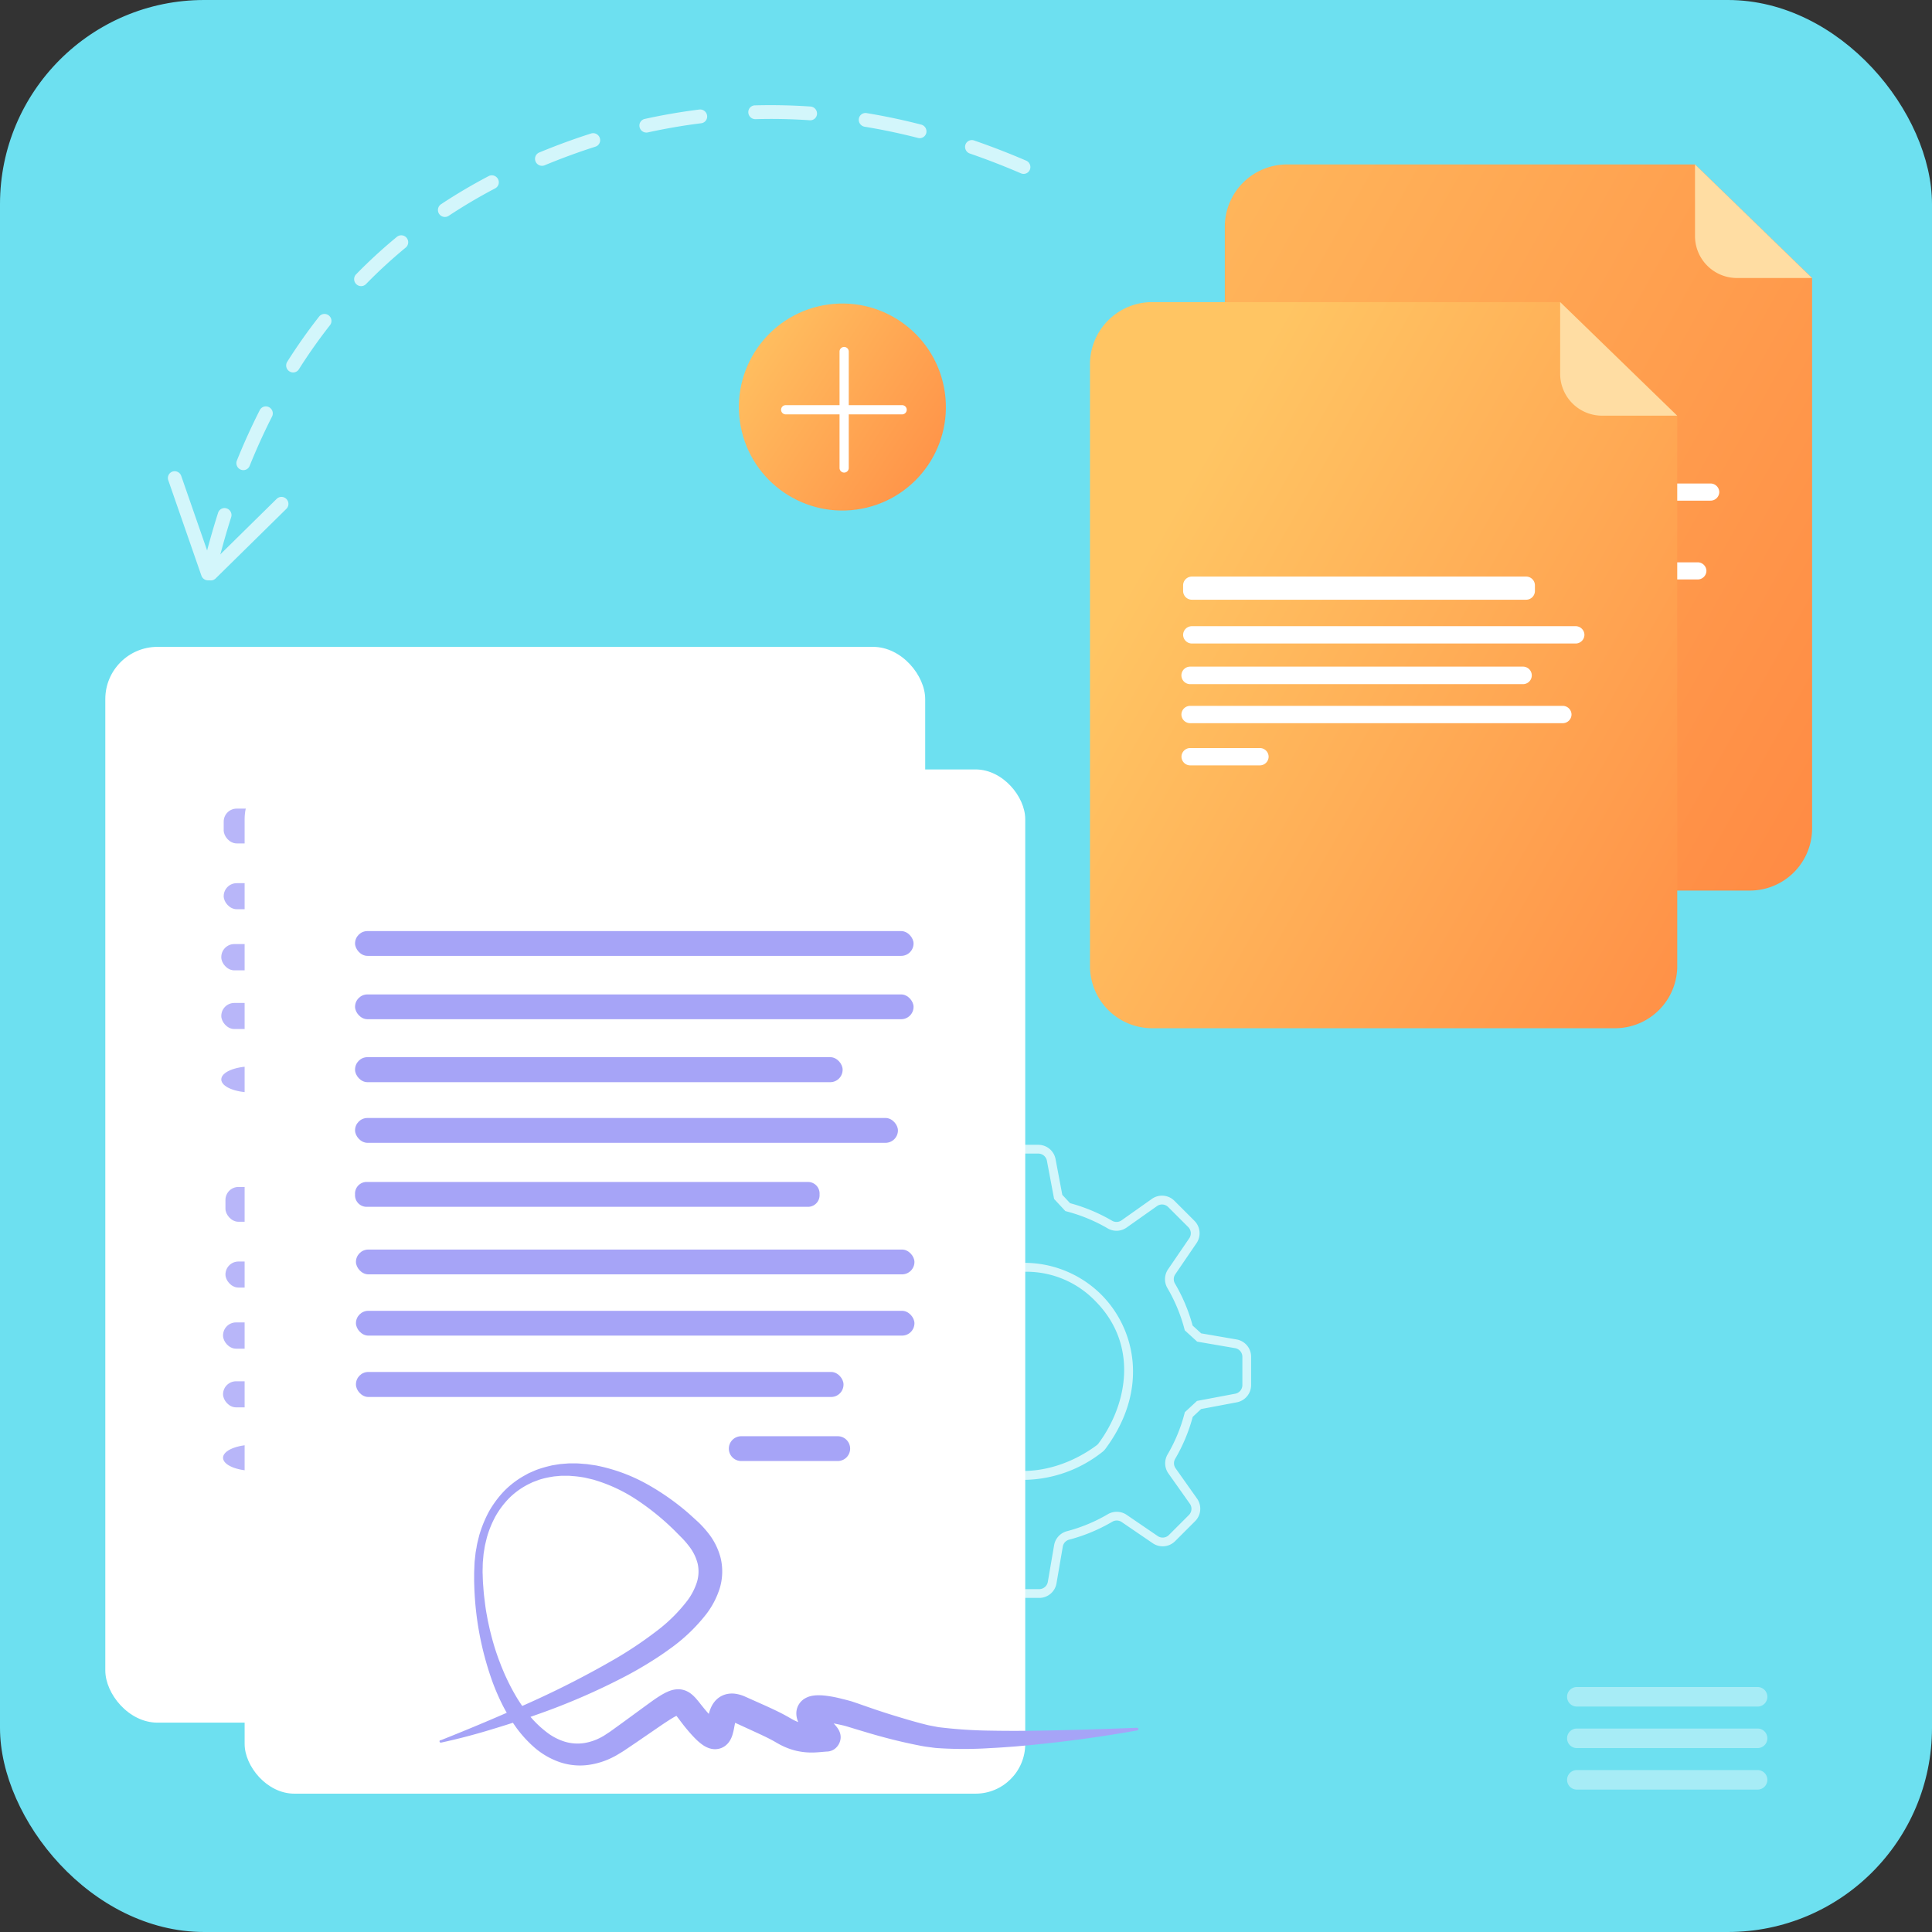 <svg xmlns="http://www.w3.org/2000/svg" xmlns:xlink="http://www.w3.org/1999/xlink" width="184.742" height="184.742" viewBox="0 0 184.742 184.742">
  <rect x="0" y="0" width="184.742" height="184.742" fill="#333333" stroke="none"/>
  <defs>
    <linearGradient id="linear-gradient" x1="1.095" y1="1.022" x2="-0.011" y2="0.052" gradientUnits="objectBoundingBox">
      <stop offset="0" stop-color="#ff8943"/>
      <stop offset="1" stop-color="#ffc563"/>
    </linearGradient>
    <linearGradient id="linear-gradient-2" x1="1.08" y1="0.945" x2="-0.48" y2="-0.13" xlink:href="#linear-gradient"/>
    <linearGradient id="linear-gradient-3" x1="-34.894" y1="-27.09" x2="-7.318" y2="-5.36" gradientUnits="objectBoundingBox">
      <stop offset="0" stop-color="#ff8943"/>
      <stop offset="1" stop-color="#ffdda3"/>
    </linearGradient>
    <linearGradient id="linear-gradient-4" x1="1.161" y1="1.009" x2="0.135" y2="0.291" xlink:href="#linear-gradient"/>
  </defs>
  <g id="Grupo_107718" data-name="Grupo 107718" transform="translate(-541.08 -318.327)">
    <g id="Grupo_107665" data-name="Grupo 107665">
      <rect id="Rectángulo_35746" data-name="Rectángulo 35746" width="184.742" height="184.742" rx="19.519" transform="translate(541.08 318.327)" fill="#6de0f0"/>
    </g>
    <g id="Grupo_107666" data-name="Grupo 107666" opacity="0.7">
      <path id="Trazado_152686" data-name="Trazado 152686" d="M640.45,471.123h-2.706a1.679,1.679,0,0,1-1.65-1.368l-.767-4.067a16.226,16.226,0,0,1-4.639-1.834.833.833,0,0,0-.9.041l-2.907,2.053a1.678,1.678,0,0,1-2.157-.184l-1.913-1.913a1.681,1.681,0,0,1-.2-2.135l2.029-2.971a.837.837,0,0,0,.033-.892,16.391,16.391,0,0,1-1.719-4.136.837.837,0,0,0-.667-.608l-3.5-.6a1.676,1.676,0,0,1-1.4-1.655v-2.706a1.68,1.68,0,0,1,1.369-1.65l4.065-.767a16.357,16.357,0,0,1,1.835-4.641.837.837,0,0,0-.041-.9l-2.052-2.9a1.676,1.676,0,0,1,.184-2.157l1.913-1.913a1.681,1.681,0,0,1,2.135-.2l3.418,2.333a16.323,16.323,0,0,1,4.461-1.96l.748-.82.582-3.378a1.676,1.676,0,0,1,1.655-1.4h2.705a1.682,1.682,0,0,1,1.651,1.369l.644,3.415.746.8a16.381,16.381,0,0,1,4.02,1.68.837.837,0,0,0,.9-.041l2.9-2.051a1.675,1.675,0,0,1,2.156.184l1.914,1.913a1.682,1.682,0,0,1,.2,2.135l-2.029,2.972a.834.834,0,0,0-.033.893,16.4,16.4,0,0,1,1.687,4.014l.82.748,3.38.582a1.675,1.675,0,0,1,1.394,1.655v2.706a1.68,1.68,0,0,1-1.368,1.65l-3.415.644-.8.748a16.271,16.271,0,0,1-1.68,4.016.837.837,0,0,0,.041.9l2.052,2.9a1.678,1.678,0,0,1-.184,2.157l-1.914,1.913a1.68,1.68,0,0,1-2.134.2l-2.973-2.029a.836.836,0,0,0-.892-.033,16.379,16.379,0,0,1-4.134,1.718.833.833,0,0,0-.607.667l-.6,3.5A1.675,1.675,0,0,1,640.45,471.123Zm-4.685-6.2.282.047.873,4.629a.84.84,0,0,0,.824.684h2.706a.836.836,0,0,0,.826-.7l.6-3.5a1.677,1.677,0,0,1,1.222-1.337,15.533,15.533,0,0,0,3.923-1.631,1.682,1.682,0,0,1,1.791.064l2.973,2.03a.839.839,0,0,0,1.066-.1l1.913-1.913a.838.838,0,0,0,.092-1.077l-2.052-2.9a1.68,1.68,0,0,1-.08-1.813,15.413,15.413,0,0,0,1.623-3.922l.031-.119,1.162-1.079,3.654-.689a.841.841,0,0,0,.684-.824v-2.706a.838.838,0,0,0-.7-.827l-3.622-.623-1.185-1.081-.031-.12a15.584,15.584,0,0,0-1.631-3.922,1.68,1.68,0,0,1,.063-1.793l2.03-2.972a.84.84,0,0,0-.1-1.066l-1.913-1.913a.836.836,0,0,0-1.077-.092l-2.9,2.05a1.678,1.678,0,0,1-1.813.08,15.592,15.592,0,0,0-3.926-1.623l-.119-.031-1.078-1.161-.688-3.654a.841.841,0,0,0-.825-.683h-2.705a.836.836,0,0,0-.826.7l-.624,3.62-1.081,1.185-.12.031a15.506,15.506,0,0,0-4.56,2.028l-.245.163-3.882-2.651a.839.839,0,0,0-1.066.1l-1.913,1.913a.835.835,0,0,0-.092,1.077l2.052,2.9a1.68,1.68,0,0,1,.08,1.813,15.527,15.527,0,0,0-1.794,4.643l-.032.291-4.645.875a.839.839,0,0,0-.683.824v2.706a.836.836,0,0,0,.7.826l3.5.6a1.678,1.678,0,0,1,1.338,1.222,15.555,15.555,0,0,0,1.631,3.924,1.68,1.68,0,0,1-.064,1.792L623.3,462.19a.841.841,0,0,0,.1,1.066l1.914,1.913a.837.837,0,0,0,1.077.092l2.907-2.053a1.678,1.678,0,0,1,1.813-.08A15.389,15.389,0,0,0,635.765,464.923Zm3.314-5.088a10.426,10.426,0,0,1-7.36-3.041c-3.244-3.248-4.624-9.066-.4-14.745a1.64,1.64,0,0,1,.341-.34c5.682-4.211,11.492-2.825,14.729.416s4.616,9.054.4,14.735a1.64,1.64,0,0,1-.341.34h0A12.3,12.3,0,0,1,639.079,459.835Zm.116-19.9a12.049,12.049,0,0,0-7.029,2.449.826.826,0,0,0-.167.167c-2.832,3.8-3.832,9.5.315,13.648s9.832,3.152,13.634.326h0a.8.8,0,0,0,.167-.167c2.825-3.8,3.823-9.495-.316-13.639A9.132,9.132,0,0,0,639.2,439.935Z" fill="#fff"/>
    </g>
    <g id="Grupo_107667" data-name="Grupo 107667" opacity="0.7">
      <path id="Trazado_152687" data-name="Trazado 152687" d="M563.186,367.78a.671.671,0,0,0-.427-.836.646.646,0,0,0-.825.416q-.788,2.475-1.43,5.1a.672.672,0,0,0,.482.807.646.646,0,0,0,.794-.471Q562.413,370.214,563.186,367.78Zm3.909-9.625a.67.67,0,0,0-.289-.892.649.649,0,0,0-.883.277q-1.18,2.323-2.192,4.826a.67.67,0,0,0,.363.865.647.647,0,0,0,.855-.351Q565.94,360.429,567.095,358.155Zm5.541-8.734a.664.664,0,0,0-.115-.928.652.652,0,0,0-.922.1,52.106,52.106,0,0,0-3.054,4.328.668.668,0,0,0,.206.914.65.65,0,0,0,.906-.192A50.829,50.829,0,0,1,572.636,349.421Zm7.235-7.416a.664.664,0,0,0-.843-1.027,49.133,49.133,0,0,0-3.9,3.583.663.663,0,0,0,.017.934.655.655,0,0,0,.929,0A47.833,47.833,0,0,1,579.871,342.005Zm8.561-5.667a.654.654,0,0,0,.266-.89.663.663,0,0,0-.89-.283,52.717,52.717,0,0,0-4.555,2.69.664.664,0,0,0,.735,1.107A51.216,51.216,0,0,1,588.432,336.338Zm9.586-3.987a.649.649,0,0,0,.416-.828.668.668,0,0,0-.832-.431q-2.487.793-4.963,1.819a.653.653,0,0,0-.345.861.665.665,0,0,0,.863.361Q595.582,333.128,598.018,332.351Zm10.117-2.239a.647.647,0,0,0,.559-.737.67.67,0,0,0-.742-.574q-2.619.327-5.225.9a.649.649,0,0,0-.487.787.669.669,0,0,0,.791.5Q605.578,330.43,608.135,330.112Zm10.38-.284a.646.646,0,0,0,.691-.614.673.673,0,0,0-.622-.7q-2.667-.183-5.32-.112a.646.646,0,0,0-.628.678.671.671,0,0,0,.685.642Q615.911,329.647,618.515,329.828Zm10.347,1.69a.647.647,0,0,0,.792-.476.672.672,0,0,0-.487-.8q-2.614-.672-5.217-1.1a.644.644,0,0,0-.746.544.673.673,0,0,0,.554.759Q626.3,330.861,628.862,331.518Zm9.84,3.381a.646.646,0,0,0,.857-.345.67.67,0,0,0-.357-.867q-2.495-1.073-4.978-1.928a.646.646,0,0,0-.829.409.672.672,0,0,0,.421.839Q636.253,333.847,638.7,334.9Z" fill="#fff"/>
      <path id="Trazado_152688" data-name="Trazado 152688" d="M557.573,363.42h0a.651.651,0,0,0-.4.835l3.165,9.114a.666.666,0,0,0,.837.418h0a.651.651,0,0,0,.4-.835l-3.165-9.114A.666.666,0,0,0,557.573,363.42Z" fill="#fff"/>
      <path id="Trazado_152689" data-name="Trazado 152689" d="M568.468,366.044h0a.654.654,0,0,0-.929-.017l-6.771,6.665a.662.662,0,0,0,0,.934h0a.654.654,0,0,0,.928.017l6.772-6.665A.663.663,0,0,0,568.468,366.044Z" fill="#fff"/>
    </g>
    <g id="Grupo_107671" data-name="Grupo 107671">
      <circle id="Elipse_5231" data-name="Elipse 5231" cx="9.893" cy="9.893" r="9.893" transform="matrix(0.991, -0.137, 0.137, 0.991, 610.471, 348.8)" fill="url(#linear-gradient)"/>
      <g id="Grupo_107670" data-name="Grupo 107670">
        <g id="Grupo_107668" data-name="Grupo 107668">
          <path id="Trazado_152690" data-name="Trazado 152690" d="M621.8,363.517a.441.441,0,0,1-.441-.441V351.944a.44.44,0,1,1,.881,0v11.132A.441.441,0,0,1,621.8,363.517Z" fill="#fff"/>
        </g>
        <g id="Grupo_107669" data-name="Grupo 107669">
          <path id="Trazado_152691" data-name="Trazado 152691" d="M627.363,357.95H616.231a.441.441,0,1,1,0-.881h11.132a.441.441,0,0,1,0,.881Z" fill="#fff"/>
        </g>
      </g>
    </g>
    <g id="Grupo_107686" data-name="Grupo 107686">
      <g id="Grupo_107685" data-name="Grupo 107685">
        <rect id="Rectángulo_35747" data-name="Rectángulo 35747" width="78.4" height="102.869" rx="4.994" transform="translate(551.149 380.181)" fill="#fff"/>
        <g id="Grupo_107684" data-name="Grupo 107684" opacity="0.8">
          <g id="Grupo_107677" data-name="Grupo 107677">
            <g id="Grupo_107672" data-name="Grupo 107672">
              <rect id="Rectángulo_35748" data-name="Rectángulo 35748" width="49.175" height="3.328" rx="1.245" transform="translate(562.638 431.826)" fill="#a6a4f7"/>
            </g>
            <g id="Grupo_107673" data-name="Grupo 107673">
              <rect id="Rectángulo_35749" data-name="Rectángulo 35749" width="56.093" height="2.491" rx="1.245" transform="translate(562.638 438.956)" fill="#a6a4f7"/>
            </g>
            <g id="Grupo_107674" data-name="Grupo 107674">
              <rect id="Rectángulo_35750" data-name="Rectángulo 35750" width="48.969" height="2.512" rx="1.245" transform="translate(562.408 444.779)" fill="#a6a4f7"/>
            </g>
            <g id="Grupo_107675" data-name="Grupo 107675">
              <rect id="Rectángulo_35751" data-name="Rectángulo 35751" width="54.524" height="2.493" rx="1.245" transform="translate(562.408 450.409)" fill="#a6a4f7"/>
            </g>
            <g id="Grupo_107676" data-name="Grupo 107676">
              <path id="Trazado_152692" data-name="Trazado 152692" d="M587.868,458.968H565.307c-1.6,0-2.9-.558-2.9-1.246h0c0-.687,1.3-1.245,2.9-1.245h22.561c1.6,0,2.9.558,2.9,1.245h0C590.767,458.41,589.469,458.968,587.868,458.968Z" fill="#a6a4f7"/>
            </g>
          </g>
          <g id="Grupo_107683" data-name="Grupo 107683">
            <g id="Grupo_107678" data-name="Grupo 107678">
              <rect id="Rectángulo_35752" data-name="Rectángulo 35752" width="49.175" height="3.328" rx="1.245" transform="translate(562.47 395.648)" fill="#a6a4f7"/>
            </g>
            <g id="Grupo_107679" data-name="Grupo 107679">
              <rect id="Rectángulo_35753" data-name="Rectángulo 35753" width="56.093" height="2.491" rx="1.245" transform="translate(562.47 402.778)" fill="#a6a4f7"/>
            </g>
            <g id="Grupo_107680" data-name="Grupo 107680">
              <rect id="Rectángulo_35754" data-name="Rectángulo 35754" width="48.969" height="2.512" rx="1.245" transform="translate(562.24 408.601)" fill="#a6a4f7"/>
            </g>
            <g id="Grupo_107681" data-name="Grupo 107681">
              <rect id="Rectángulo_35755" data-name="Rectángulo 35755" width="54.524" height="2.493" rx="1.245" transform="translate(562.24 414.231)" fill="#a6a4f7"/>
            </g>
            <g id="Grupo_107682" data-name="Grupo 107682">
              <path id="Trazado_152693" data-name="Trazado 152693" d="M587.7,422.789H565.139c-1.6,0-2.9-.557-2.9-1.245h0c0-.688,1.3-1.245,2.9-1.245H587.7c1.6,0,2.9.557,2.9,1.245h0C590.6,422.232,589.3,422.789,587.7,422.789Z" fill="#a6a4f7"/>
            </g>
          </g>
        </g>
      </g>
    </g>
    <g id="Grupo_107703" data-name="Grupo 107703">
      <g id="Grupo_107696" data-name="Grupo 107696">
        <g id="Grupo_107694" data-name="Grupo 107694">
          <g id="Grupo_107687" data-name="Grupo 107687">
            <path id="Trazado_152694" data-name="Trazado 152694" d="M664.266,334.052h38.9l11.191,10.858v52.741a5.952,5.952,0,0,1-6.064,5.833H664.266a5.952,5.952,0,0,1-6.065-5.833V339.884A5.952,5.952,0,0,1,664.266,334.052Z" fill="url(#linear-gradient-2)"/>
            <path id="Trazado_152695" data-name="Trazado 152695" d="M703.161,334.052v6.927a4.012,4.012,0,0,0,4.088,3.931h7.1Z" fill="url(#linear-gradient-3)"/>
          </g>
          <g id="Grupo_107693" data-name="Grupo 107693">
            <g id="Grupo_107688" data-name="Grupo 107688">
              <path id="Trazado_152696" data-name="Trazado 152696" d="M699.9,362.058H667.959a.836.836,0,0,1-.852-.819v-.551a.836.836,0,0,1,.852-.819H699.9a.836.836,0,0,1,.852.819v.551A.836.836,0,0,1,699.9,362.058Z" fill="#fff"/>
            </g>
            <g id="Grupo_107689" data-name="Grupo 107689">
              <path id="Trazado_152697" data-name="Trazado 152697" d="M704.629,366.2h-36.67a.836.836,0,0,1-.852-.82h0a.836.836,0,0,1,.852-.819h36.67a.836.836,0,0,1,.852.819h0A.836.836,0,0,1,704.629,366.2Z" fill="#fff"/>
            </g>
            <g id="Grupo_107690" data-name="Grupo 107690">
              <path id="Trazado_152698" data-name="Trazado 152698" d="M699.6,370.044H667.8a.836.836,0,0,1-.852-.82v-.014a.836.836,0,0,1,.852-.819h31.8a.836.836,0,0,1,.852.819v.014A.836.836,0,0,1,699.6,370.044Z" fill="#fff"/>
            </g>
            <g id="Grupo_107691" data-name="Grupo 107691">
              <path id="Trazado_152699" data-name="Trazado 152699" d="M703.4,373.736H667.8a.836.836,0,0,1-.852-.82v0a.836.836,0,0,1,.852-.819h35.6a.836.836,0,0,1,.852.819v0A.836.836,0,0,1,703.4,373.736Z" fill="#fff"/>
            </g>
            <g id="Grupo_107692" data-name="Grupo 107692">
              <path id="Trazado_152700" data-name="Trazado 152700" d="M674.432,377.726H667.8a.836.836,0,0,1-.852-.819h0a.836.836,0,0,1,.852-.82h6.63a.836.836,0,0,1,.852.82h0A.836.836,0,0,1,674.432,377.726Z" fill="#fff"/>
            </g>
          </g>
        </g>
        <g id="Grupo_107695" data-name="Grupo 107695">
          <path id="Trazado_152701" data-name="Trazado 152701" d="M651.37,347.216h38.9l11.191,10.858v52.741a5.952,5.952,0,0,1-6.065,5.833H651.37a5.952,5.952,0,0,1-6.064-5.833V353.048A5.951,5.951,0,0,1,651.37,347.216Z" fill="url(#linear-gradient-4)"/>
          <path id="Trazado_152702" data-name="Trazado 152702" d="M690.266,347.216v6.927a4.011,4.011,0,0,0,4.087,3.931h7.1Z" fill="url(#linear-gradient-3)"/>
        </g>
      </g>
      <g id="Grupo_107702" data-name="Grupo 107702">
        <g id="Grupo_107697" data-name="Grupo 107697">
          <path id="Trazado_152703" data-name="Trazado 152703" d="M687,375.674H655.064a.84.84,0,0,1-.852-.828v-.557a.84.84,0,0,1,.852-.829H687a.84.84,0,0,1,.852.829v.557A.84.84,0,0,1,687,375.674Z" fill="#fff"/>
        </g>
        <g id="Grupo_107698" data-name="Grupo 107698">
          <path id="Trazado_152704" data-name="Trazado 152704" d="M691.734,379.86h-36.67a.84.84,0,0,1-.852-.828h0a.84.84,0,0,1,.852-.828h36.67a.84.84,0,0,1,.852.828h0A.84.84,0,0,1,691.734,379.86Z" fill="#fff"/>
        </g>
        <g id="Grupo_107699" data-name="Grupo 107699">
          <path id="Trazado_152705" data-name="Trazado 152705" d="M686.7,383.747h-31.8a.84.84,0,0,1-.851-.828V382.9a.84.84,0,0,1,.851-.828h31.8a.84.84,0,0,1,.852.828v.015A.84.84,0,0,1,686.7,383.747Z" fill="#fff"/>
        </g>
        <g id="Grupo_107700" data-name="Grupo 107700">
          <path id="Trazado_152706" data-name="Trazado 152706" d="M690.5,387.479h-35.6a.839.839,0,0,1-.851-.828v0a.84.84,0,0,1,.851-.828h35.6a.84.84,0,0,1,.852.828v0A.839.839,0,0,1,690.5,387.479Z" fill="#fff"/>
        </g>
        <g id="Grupo_107701" data-name="Grupo 107701">
          <path id="Trazado_152707" data-name="Trazado 152707" d="M661.537,391.514h-6.631a.84.84,0,0,1-.851-.829h0a.84.84,0,0,1,.851-.828h6.631a.841.841,0,0,1,.852.828h0A.841.841,0,0,1,661.537,391.514Z" fill="#fff"/>
        </g>
      </g>
    </g>
    <g id="Grupo_107716" data-name="Grupo 107716">
      <g id="Grupo_107715" data-name="Grupo 107715">
        <rect id="Rectángulo_35756" data-name="Rectángulo 35756" width="74.643" height="97.939" rx="4.754" transform="translate(564.472 391.902)" fill="#fff"/>
        <g id="Grupo_107709" data-name="Grupo 107709">
          <g id="Grupo_107704" data-name="Grupo 107704">
            <rect id="Rectángulo_35757" data-name="Rectángulo 35757" width="53.405" height="2.371" rx="1.186" transform="translate(575.031 413.416)" fill="#a6a4f7"/>
          </g>
          <g id="Grupo_107705" data-name="Grupo 107705">
            <rect id="Rectángulo_35758" data-name="Rectángulo 35758" width="46.622" height="2.392" rx="1.186" transform="translate(575.031 419.415)" fill="#a6a4f7"/>
          </g>
          <g id="Grupo_107706" data-name="Grupo 107706">
            <rect id="Rectángulo_35759" data-name="Rectángulo 35759" width="51.911" height="2.374" rx="1.186" transform="translate(575.031 425.231)" fill="#a6a4f7"/>
          </g>
          <g id="Grupo_107707" data-name="Grupo 107707">
            <path id="Trazado_152708" data-name="Trazado 152708" d="M618.434,433.723H576.046a1.111,1.111,0,0,1-1.015-1.186v0a1.111,1.111,0,0,1,1.015-1.185h42.388a1.11,1.11,0,0,1,1.014,1.185v0A1.11,1.11,0,0,1,618.434,433.723Z" fill="#a6a4f7"/>
          </g>
          <g id="Grupo_107708" data-name="Grupo 107708">
            <rect id="Rectángulo_35760" data-name="Rectángulo 35760" width="53.405" height="2.371" rx="1.186" transform="translate(575.031 407.359)" fill="#a6a4f7"/>
          </g>
        </g>
        <g id="Grupo_107714" data-name="Grupo 107714">
          <g id="Grupo_107710" data-name="Grupo 107710">
            <rect id="Rectángulo_35761" data-name="Rectángulo 35761" width="53.405" height="2.371" rx="1.186" transform="translate(575.116 443.67)" fill="#a6a4f7"/>
          </g>
          <g id="Grupo_107711" data-name="Grupo 107711">
            <rect id="Rectángulo_35762" data-name="Rectángulo 35762" width="46.622" height="2.392" rx="1.186" transform="translate(575.116 449.517)" fill="#a6a4f7"/>
          </g>
          <g id="Grupo_107712" data-name="Grupo 107712">
            <path id="Trazado_152709" data-name="Trazado 152709" d="M621.186,458.033h-9.227a1.186,1.186,0,0,1-1.186-1.185h0a1.186,1.186,0,0,1,1.186-1.186h9.227a1.186,1.186,0,0,1,1.186,1.186h0A1.186,1.186,0,0,1,621.186,458.033Z" fill="#a6a4f7"/>
          </g>
          <g id="Grupo_107713" data-name="Grupo 107713">
            <rect id="Rectángulo_35763" data-name="Rectángulo 35763" width="53.405" height="2.371" rx="1.186" transform="translate(575.116 437.812)" fill="#a6a4f7"/>
          </g>
        </g>
      </g>
      <path id="Trazado_152710" data-name="Trazado 152710" d="M583.191,484.746q4.347-1.722,8.586-3.631a89.321,89.321,0,0,0,8.216-4.217,37.7,37.7,0,0,0,3.767-2.526,15.34,15.34,0,0,0,3.081-3.037,6.035,6.035,0,0,0,.884-1.732,3.478,3.478,0,0,0,.073-1.73,4.462,4.462,0,0,0-.806-1.662,8.344,8.344,0,0,0-.663-.778l-.793-.8a24.14,24.14,0,0,0-3.469-2.825,15.114,15.114,0,0,0-3.991-1.915l-.265-.082-.268-.063-.538-.126a10.327,10.327,0,0,0-1.092-.144c-.183-.009-.367-.038-.549-.032l-.551,0c-.183,0-.364.029-.547.042-.091.01-.184.013-.274.027l-.271.047a8.019,8.019,0,0,0-1.068.256l-.515.192a1.955,1.955,0,0,0-.253.11l-.248.119a7.343,7.343,0,0,0-1.8,1.273,8.309,8.309,0,0,0-1.351,1.762,9.8,9.8,0,0,0-.85,2.073c-.085.367-.19.728-.239,1.1-.028.187-.067.371-.084.56l-.05.564c-.022.188-.021.377-.026.566s-.011.378-.01.568c.018.383.019.767.051,1.149s.052.765.1,1.145.09.761.145,1.14.135.754.2,1.131c.082.374.159.748.251,1.119.185.741.391,1.477.647,2.194.116.363.265.713.395,1.07.149.348.286.7.449,1.042a20.384,20.384,0,0,0,1.05,1.992,15.894,15.894,0,0,0,1.285,1.8,10.025,10.025,0,0,0,1.541,1.466,5.436,5.436,0,0,0,1.755.92,4.239,4.239,0,0,0,1.846.129,5.17,5.17,0,0,0,1.8-.654c.146-.078.284-.183.426-.272l.213-.139.235-.168.941-.679,1.882-1.376c.316-.231.634-.463.964-.7s.666-.466,1.074-.7c.115-.06.211-.118.343-.177l.194-.087c.077-.029.155-.057.233-.083a2.344,2.344,0,0,1,.616-.106,1.224,1.224,0,0,1,.189,0c.066.005.133.013.2.022a2.33,2.33,0,0,1,.39.109,2.614,2.614,0,0,1,.326.165,2.992,2.992,0,0,1,.249.179c.065.055.137.116.192.17l.152.155c.176.194.311.363.436.52.248.314.468.59.705.86s.488.54.714.751a2.546,2.546,0,0,0,.295.243c.03.021.059.033.021.013a.544.544,0,0,0-.123-.037.72.72,0,0,0-.134-.015.915.915,0,0,0-.2.013,1.02,1.02,0,0,0-.415.177.841.841,0,0,0-.2.207c-.061.091-.052.1-.047.069.018-.06.05-.223.079-.4s.064-.395.115-.631a4.022,4.022,0,0,1,.259-.821,2.526,2.526,0,0,1,.3-.511,2.115,2.115,0,0,1,.561-.515,2.083,2.083,0,0,1,.755-.286,2.378,2.378,0,0,1,.668-.016,3.417,3.417,0,0,1,.934.259l.558.249,1.067.476c.717.32,1.434.647,2.186,1.044.186.1.384.212.566.319.136.076.272.157.408.22a4.228,4.228,0,0,0,.814.3,3.707,3.707,0,0,0,.853.1c.307.005.65-.028,1.072-.056l.165-.01.041,0a1.182,1.182,0,0,0-.615.2,1.374,1.374,0,0,0-.586,1.064,1.158,1.158,0,0,0,.083.461.915.915,0,0,0,.061.13c.011.018.017.029.027.044l.01.015c0,.005.005.006,0,0s-.021-.028-.041-.052c-.088-.106-.223-.251-.354-.4a10.114,10.114,0,0,1-.85-1.044,4.029,4.029,0,0,1-.224-.367,2.625,2.625,0,0,1-.219-.526,1.992,1.992,0,0,1-.073-.411,1.65,1.65,0,0,1,.373-1.186c.036-.042.073-.083.111-.122s.073-.067.111-.1.078-.062.114-.087.07-.045.106-.066a2.11,2.11,0,0,1,.687-.252,3.241,3.241,0,0,1,.479-.05,5.472,5.472,0,0,1,.76.033,11.019,11.019,0,0,1,1.285.225c.2.046.4.1.6.147l.3.078.147.04.075.02.1.029c.242.076.409.137.6.2l.55.194,1.092.377q1.092.369,2.189.7c.732.221,1.464.44,2.2.633.366.093.745.2,1.085.254l.524.1c.175.034.366.047.549.071a44.958,44.958,0,0,0,4.558.28c1.541.029,3.091.024,4.643,0,3.1-.05,6.218-.157,9.335-.274h0a.126.126,0,0,1,.027.25c-3.077.555-6.172.984-9.286,1.309-.778.087-1.56.151-2.34.225-.783.056-1.565.12-2.353.154a38.606,38.606,0,0,1-4.778.027c-.2-.016-.4-.019-.613-.045l-.629-.084c-.432-.05-.81-.134-1.2-.211q-1.172-.238-2.325-.531t-2.289-.632l-1.131-.339-.559-.171c-.179-.054-.381-.116-.513-.151l-.043-.011-.066-.015-.137-.031-.271-.06c-.181-.039-.361-.075-.538-.107-.355-.065-.707-.118-1.021-.143a2.878,2.878,0,0,0-.407-.008.6.6,0,0,0-.1.013c.005,0,0,0,.026-.005l.043-.016.071-.037a.4.4,0,0,0,.043-.028c.016-.011.039-.027.057-.042s.035-.031.056-.051a.812.812,0,0,0,.063-.067.964.964,0,0,0,.184-.353.943.943,0,0,0,.031-.164,1.042,1.042,0,0,0,0-.123.652.652,0,0,0-.019-.125c-.012-.039-.006-.02.013.009s.047.076.085.128a8.213,8.213,0,0,0,.651.743c.132.14.266.277.431.466l.066.079c.023.027.049.059.077.1l.045.061.052.076c.022.035.042.067.065.106a1.864,1.864,0,0,1,.092.2,1.346,1.346,0,0,1,.1.532,1.426,1.426,0,0,1-.616,1.124,1.318,1.318,0,0,1-.685.222l-.031,0-.127.009c-.355.029-.787.079-1.26.083a6.461,6.461,0,0,1-1.463-.151,6.354,6.354,0,0,1-1.382-.486c-.217-.1-.418-.217-.62-.332-.154-.089-.294-.17-.453-.253-.625-.332-1.33-.643-2.03-.969l-1.061-.486-.507-.231a.758.758,0,0,0-.072-.03.514.514,0,0,0-.058-.02c-.036-.013-.055-.014-.054-.016a.319.319,0,0,0,.087-.006.609.609,0,0,0,.21-.085.523.523,0,0,0,.134-.121c.018-.027.015-.029.006-.01a1.4,1.4,0,0,0-.094.291c-.035.143-.067.315-.106.516a5.869,5.869,0,0,1-.176.735,2.39,2.39,0,0,1-.287.6,1.735,1.735,0,0,1-.4.418,1.606,1.606,0,0,1-.679.292,1.637,1.637,0,0,1-.342.025,1.932,1.932,0,0,1-.278-.032,2.006,2.006,0,0,1-.4-.126,2.623,2.623,0,0,1-.485-.277,4.958,4.958,0,0,1-.6-.508c-.335-.33-.6-.635-.875-.961s-.526-.662-.754-.965c-.113-.15-.22-.287-.3-.385l-.05-.055c-.014-.015-.018-.015-.025-.026s.008.009.014.006a.2.2,0,0,0,.067.03.484.484,0,0,0,.206.037c.054,0,.058-.009.042-.006a.184.184,0,0,1-.042.011l-.073.031c-.048.017-.12.059-.18.086-.271.144-.584.344-.9.551s-.631.424-.95.643l-1.931,1.324-.975.658-.245.164-.283.171c-.191.111-.371.233-.572.332a7.338,7.338,0,0,1-2.6.818,6.026,6.026,0,0,1-2.758-.336,7.361,7.361,0,0,1-2.291-1.365,11.565,11.565,0,0,1-1.71-1.876,17.345,17.345,0,0,1-1.285-2.1,21.81,21.81,0,0,1-.971-2.218,29.757,29.757,0,0,1-1.767-9.331c-.019-.395-.006-.792-.01-1.187l.024-.6c.009-.2.012-.4.039-.6l.065-.6c.021-.2.067-.4.1-.594.056-.4.17-.786.263-1.177a11.616,11.616,0,0,1,.914-2.241,9.848,9.848,0,0,1,1.446-1.962,8.538,8.538,0,0,1,1.948-1.492c.183-.094.356-.208.547-.287l.567-.247a10.818,10.818,0,0,1,1.182-.361l.3-.074c.1-.023.2-.035.3-.053.2-.03.408-.071.613-.091l.617-.048c.206-.02.411-.005.617-.009.414-.013.821.044,1.234.068l.609.088.306.046.3.065a16.549,16.549,0,0,1,4.574,1.735,23.658,23.658,0,0,1,3.97,2.8l.9.817a9.962,9.962,0,0,1,.886.968,6.382,6.382,0,0,1,1.257,2.489,5.57,5.57,0,0,1-.1,2.885,8.047,8.047,0,0,1-1.242,2.4,16.6,16.6,0,0,1-3.611,3.435c-.655.48-1.33.918-2.012,1.337s-1.375.815-2.077,1.185a63.491,63.491,0,0,1-8.676,3.751c-1.476.533-2.971,1-4.471,1.452s-3.014.845-4.546,1.178a.126.126,0,0,1-.151-.1.128.128,0,0,1,.077-.144Z" fill="#a6a4f7"/>
    </g>
    <g id="Grupo_107717" data-name="Grupo 107717" opacity="0.4">
      <path id="Trazado_152711" data-name="Trazado 152711" d="M709.144,481.512H691.862a.934.934,0,0,1-.934-.934h0a.934.934,0,0,1,.934-.934h17.282a.934.934,0,0,1,.934.934h0A.934.934,0,0,1,709.144,481.512Z" fill="#fff"/>
      <path id="Trazado_152712" data-name="Trazado 152712" d="M709.144,485.482H691.862a.934.934,0,0,1-.934-.934h0a.934.934,0,0,1,.934-.934h17.282a.934.934,0,0,1,.934.934h0A.934.934,0,0,1,709.144,485.482Z" fill="#fff"/>
      <path id="Trazado_152713" data-name="Trazado 152713" d="M709.144,489.452H691.862a.934.934,0,0,1-.934-.934h0a.934.934,0,0,1,.934-.934h17.282a.934.934,0,0,1,.934.934h0A.934.934,0,0,1,709.144,489.452Z" fill="#fff"/>
    </g>
  </g>
</svg>
